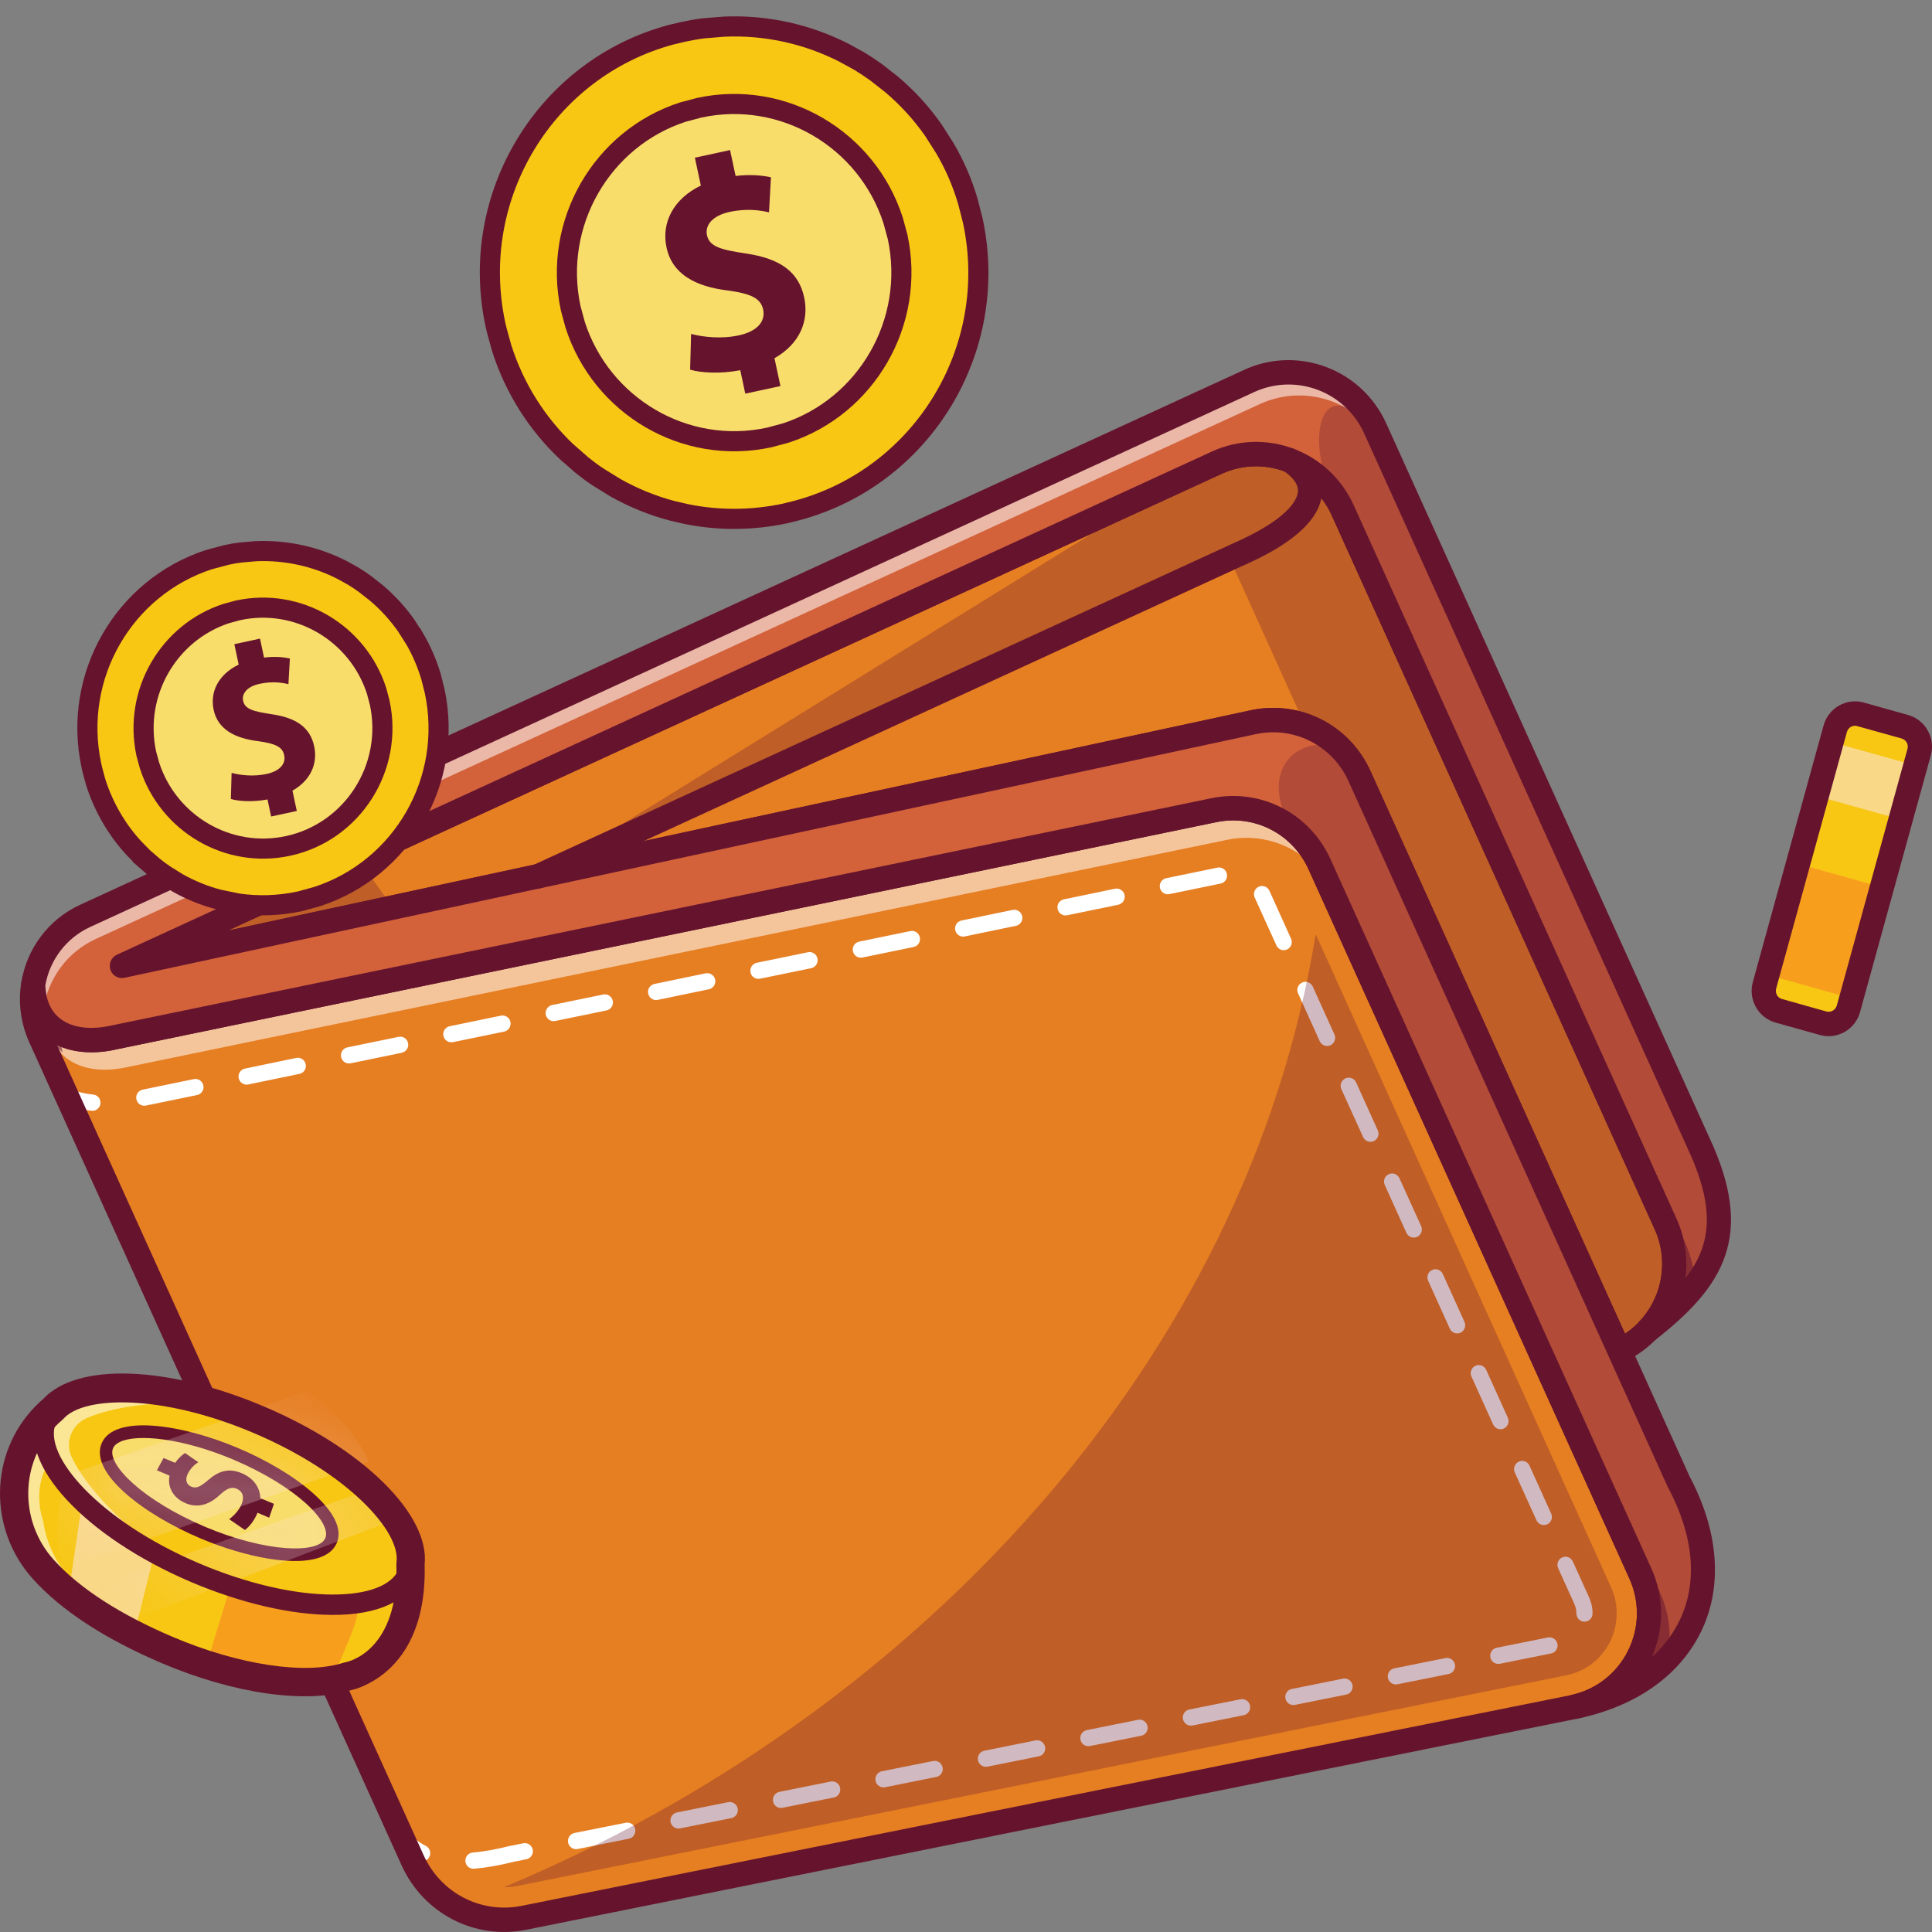<svg width="24" height="24" viewBox="0 0 24 24" fill="none" xmlns="http://www.w3.org/2000/svg">
<rect x="0" y="0" width="24" height="24" fill="#808080" stroke="none"/>
<path d="M19.806 21.146C19.732 21.18 19.654 21.206 19.574 21.225C19.563 21.228 19.551 21.23 19.538 21.233L6.515 23.848C6.221 23.908 5.915 23.86 5.652 23.714L5.64 23.708C5.402 23.574 5.217 23.37 5.103 23.12L0.477 12.894C0.382 12.684 0.351 12.454 0.388 12.226L0.438 12.23C0.443 12.454 0.521 12.633 0.664 12.748C0.834 12.885 1.089 12.928 1.38 12.869L15.081 10.038C15.633 9.927 16.181 10.21 16.414 10.726L20.401 19.536C20.677 20.146 20.41 20.868 19.806 21.145L19.806 21.146Z" fill="#E67E22"/>
<path d="M0.413 12.231C0.425 12.778 0.855 13.002 1.385 12.894C1.387 12.894 1.388 12.893 1.39 12.893L15.086 10.063C15.624 9.955 16.164 10.234 16.392 10.736L20.378 19.547C20.654 20.158 20.372 20.858 19.796 21.123C19.725 21.155 19.649 21.182 19.569 21.2C19.558 21.203 19.546 21.206 19.534 21.208L6.51 23.824C6.209 23.884 5.907 23.83 5.653 23.686L5.652 23.686C5.427 23.559 5.24 23.36 5.126 23.109L0.5 12.884C0.404 12.671 0.378 12.445 0.413 12.231ZM0.363 12.223C0.326 12.454 0.358 12.69 0.455 12.905L5.081 23.13C5.196 23.386 5.386 23.593 5.628 23.73L5.65 23.743L5.651 23.743C5.916 23.886 6.224 23.933 6.52 23.873L19.544 21.257C19.556 21.255 19.569 21.252 19.582 21.249C19.662 21.23 19.742 21.203 19.817 21.169C20.433 20.886 20.705 20.149 20.424 19.526L16.437 10.715C16.199 10.189 15.64 9.9 15.077 10.014L1.382 12.843L1.38 12.843L1.376 12.844H1.376C1.091 12.902 0.844 12.861 0.68 12.729C0.543 12.618 0.468 12.446 0.463 12.23L0.364 12.223L0.363 12.223Z" fill="#66142E"/>
<path d="M1.19 13.79C1.174 13.797 1.157 13.8 1.139 13.798C1.015 13.787 0.903 13.759 0.794 13.713C0.743 13.691 0.719 13.632 0.74 13.58C0.762 13.529 0.82 13.505 0.872 13.526C0.961 13.564 1.055 13.587 1.157 13.597C1.213 13.602 1.253 13.651 1.248 13.707C1.245 13.744 1.221 13.775 1.19 13.789V13.79Z" fill="white"/>
<path d="M19.29 20.533C19.283 20.536 19.276 20.538 19.268 20.54L18.632 20.668C18.577 20.678 18.524 20.643 18.514 20.588C18.503 20.534 18.538 20.48 18.592 20.469L19.229 20.341C19.283 20.331 19.336 20.366 19.347 20.421C19.356 20.468 19.332 20.514 19.29 20.533ZM19.725 20.136C19.712 20.142 19.698 20.145 19.683 20.145C19.627 20.145 19.582 20.099 19.583 20.043C19.583 20.003 19.574 19.963 19.557 19.924L19.356 19.481C19.333 19.43 19.355 19.37 19.406 19.347C19.456 19.324 19.515 19.346 19.538 19.397L19.739 19.84C19.769 19.906 19.784 19.975 19.783 20.044C19.783 20.085 19.759 20.12 19.725 20.136ZM18.017 20.788C18.01 20.791 18.003 20.794 17.995 20.795L17.359 20.923C17.304 20.934 17.252 20.898 17.241 20.844C17.23 20.789 17.265 20.736 17.32 20.725L17.956 20.597C18.01 20.586 18.063 20.622 18.074 20.677C18.083 20.723 18.059 20.769 18.017 20.788ZM16.744 21.044C16.738 21.047 16.73 21.049 16.722 21.051L16.086 21.179C16.032 21.19 15.979 21.154 15.968 21.1C15.957 21.045 15.992 20.991 16.047 20.981L16.683 20.853C16.738 20.842 16.79 20.878 16.801 20.932C16.81 20.979 16.786 21.025 16.744 21.044ZM15.472 21.3C15.465 21.303 15.457 21.305 15.449 21.307L14.813 21.435C14.759 21.445 14.706 21.41 14.695 21.355C14.684 21.301 14.719 21.247 14.774 21.236L15.41 21.109C15.465 21.098 15.517 21.133 15.528 21.188C15.537 21.235 15.513 21.281 15.472 21.3ZM14.198 21.555C14.192 21.558 14.184 21.561 14.176 21.562L13.54 21.69C13.486 21.701 13.433 21.666 13.422 21.611C13.411 21.556 13.446 21.503 13.501 21.492L14.137 21.364C14.192 21.353 14.244 21.389 14.255 21.444C14.264 21.49 14.24 21.536 14.198 21.555ZM19.22 18.936C19.169 18.959 19.11 18.936 19.087 18.886L18.817 18.291C18.794 18.24 18.817 18.18 18.867 18.157C18.918 18.134 18.977 18.156 19 18.207L19.269 18.802C19.292 18.853 19.27 18.913 19.22 18.936ZM12.926 21.811C12.919 21.814 12.911 21.817 12.903 21.818L12.267 21.946C12.213 21.957 12.16 21.921 12.149 21.867C12.138 21.812 12.173 21.759 12.228 21.748L12.864 21.62C12.919 21.609 12.971 21.645 12.982 21.699C12.992 21.746 12.967 21.792 12.926 21.811ZM11.653 22.067C11.646 22.07 11.638 22.072 11.631 22.074L10.994 22.202C10.94 22.212 10.887 22.177 10.876 22.122C10.865 22.068 10.9 22.014 10.955 22.003L11.591 21.876C11.646 21.865 11.698 21.9 11.709 21.955C11.719 22.002 11.694 22.048 11.653 22.067ZM10.38 22.322C10.373 22.325 10.365 22.328 10.358 22.329L9.721 22.457C9.667 22.468 9.614 22.433 9.603 22.378C9.592 22.323 9.628 22.27 9.682 22.259L10.319 22.131C10.373 22.12 10.426 22.156 10.436 22.21C10.446 22.257 10.421 22.303 10.38 22.322ZM9.107 22.578C9.1 22.581 9.093 22.584 9.085 22.585L8.448 22.713C8.394 22.724 8.341 22.688 8.33 22.634C8.32 22.579 8.355 22.526 8.409 22.515L9.046 22.387C9.1 22.376 9.153 22.412 9.164 22.466C9.173 22.513 9.148 22.559 9.107 22.578ZM7.834 22.834C7.827 22.837 7.82 22.839 7.812 22.841L7.175 22.969C7.121 22.98 7.068 22.944 7.057 22.889C7.047 22.834 7.082 22.781 7.136 22.77L7.773 22.643C7.827 22.632 7.88 22.667 7.891 22.722C7.9 22.769 7.875 22.815 7.834 22.834ZM18.681 17.746C18.631 17.769 18.571 17.746 18.548 17.695L18.279 17.1C18.256 17.05 18.278 16.99 18.329 16.966C18.379 16.943 18.439 16.966 18.462 17.017L18.731 17.612C18.754 17.662 18.731 17.722 18.681 17.746ZM6.561 23.089C6.554 23.092 6.547 23.095 6.539 23.096L6.373 23.13C6.196 23.174 6.036 23.202 5.889 23.214C5.834 23.219 5.786 23.177 5.781 23.122C5.777 23.066 5.818 23.017 5.873 23.013C6.009 23.001 6.158 22.975 6.329 22.932L6.5 22.898C6.554 22.887 6.607 22.923 6.618 22.977C6.627 23.024 6.602 23.07 6.561 23.089V23.089ZM18.143 16.555C18.092 16.578 18.033 16.556 18.01 16.505L17.741 15.91C17.718 15.859 17.74 15.799 17.79 15.776C17.84 15.753 17.9 15.775 17.923 15.826L18.192 16.421C18.215 16.472 18.193 16.532 18.143 16.555ZM17.604 15.365C17.554 15.388 17.494 15.366 17.471 15.315L17.202 14.72C17.179 14.669 17.201 14.609 17.252 14.586C17.302 14.563 17.361 14.585 17.384 14.636L17.654 15.231C17.677 15.282 17.654 15.342 17.604 15.365ZM17.066 14.175C17.015 14.198 16.956 14.175 16.933 14.125L16.663 13.53C16.64 13.479 16.663 13.419 16.713 13.396C16.763 13.373 16.823 13.395 16.846 13.446L17.115 14.041C17.138 14.092 17.116 14.152 17.066 14.175ZM16.527 12.985C16.477 13.008 16.417 12.985 16.394 12.934L16.125 12.339C16.102 12.289 16.124 12.229 16.175 12.206C16.225 12.182 16.285 12.205 16.308 12.256L16.577 12.851C16.6 12.901 16.578 12.961 16.527 12.985ZM15.989 11.794C15.938 11.818 15.879 11.795 15.856 11.744L15.586 11.149C15.563 11.098 15.586 11.039 15.636 11.015C15.687 10.992 15.746 11.015 15.769 11.065L16.038 11.661C16.061 11.711 16.039 11.771 15.989 11.794ZM15.185 10.969C15.178 10.972 15.171 10.974 15.163 10.976L14.527 11.107C14.473 11.118 14.42 11.083 14.409 11.028C14.398 10.974 14.433 10.92 14.487 10.909L15.123 10.778C15.177 10.767 15.23 10.802 15.241 10.856C15.251 10.903 15.226 10.95 15.185 10.969ZM13.913 11.231C13.906 11.235 13.899 11.237 13.892 11.239L13.256 11.37C13.202 11.381 13.149 11.346 13.138 11.291C13.126 11.236 13.162 11.183 13.216 11.172L13.851 11.04C13.906 11.029 13.959 11.065 13.97 11.119C13.979 11.166 13.955 11.212 13.913 11.231ZM12.642 11.494C12.635 11.497 12.628 11.5 12.62 11.501L11.984 11.633C11.93 11.644 11.877 11.608 11.866 11.554C11.855 11.499 11.89 11.446 11.944 11.435L12.58 11.303C12.634 11.292 12.687 11.327 12.698 11.382C12.708 11.429 12.683 11.475 12.642 11.494ZM11.37 11.757C11.363 11.76 11.356 11.762 11.349 11.764L10.713 11.895C10.659 11.906 10.606 11.871 10.595 11.816C10.583 11.762 10.619 11.709 10.673 11.697L11.309 11.566C11.363 11.555 11.416 11.59 11.427 11.645C11.436 11.692 11.412 11.738 11.37 11.757ZM10.099 12.02C10.092 12.023 10.085 12.025 10.077 12.027L9.441 12.158C9.387 12.169 9.334 12.134 9.323 12.079C9.312 12.024 9.347 11.971 9.401 11.96L10.037 11.829C10.091 11.817 10.144 11.853 10.155 11.907C10.165 11.954 10.14 12 10.099 12.02ZM8.827 12.282C8.82 12.285 8.813 12.288 8.806 12.289L8.17 12.421C8.116 12.432 8.063 12.397 8.052 12.342C8.04 12.287 8.076 12.234 8.13 12.223L8.765 12.091C8.82 12.08 8.873 12.115 8.884 12.17C8.893 12.217 8.869 12.263 8.827 12.282ZM7.556 12.545C7.549 12.548 7.542 12.55 7.534 12.552L6.898 12.683C6.844 12.695 6.791 12.659 6.78 12.605C6.769 12.55 6.804 12.497 6.858 12.485L7.494 12.354C7.548 12.343 7.601 12.378 7.612 12.433C7.622 12.48 7.597 12.526 7.556 12.545ZM6.284 12.808C6.277 12.811 6.27 12.813 6.263 12.815L5.627 12.946C5.573 12.957 5.519 12.922 5.508 12.867C5.497 12.813 5.533 12.759 5.587 12.748L6.222 12.617C6.277 12.606 6.33 12.641 6.341 12.695C6.35 12.742 6.326 12.789 6.284 12.808ZM5.013 13.07C5.006 13.073 4.999 13.076 4.991 13.078L4.355 13.209C4.301 13.22 4.248 13.185 4.237 13.13C4.226 13.075 4.261 13.022 4.315 13.011L4.951 12.88C5.005 12.868 5.058 12.903 5.069 12.958C5.079 13.005 5.054 13.051 5.013 13.07ZM3.741 13.333C3.734 13.336 3.727 13.339 3.72 13.34L3.084 13.472C3.03 13.483 2.976 13.447 2.965 13.393C2.954 13.338 2.99 13.285 3.044 13.274L3.679 13.142C3.734 13.131 3.787 13.166 3.798 13.221C3.807 13.268 3.783 13.314 3.741 13.333ZM2.47 13.596C2.463 13.599 2.456 13.601 2.448 13.603L1.812 13.734C1.758 13.745 1.705 13.71 1.694 13.655C1.683 13.601 1.718 13.547 1.772 13.536L2.408 13.405C2.462 13.394 2.515 13.429 2.526 13.484C2.536 13.531 2.511 13.577 2.47 13.596Z" fill="white"/>
<path d="M5.286 23.113C5.26 23.125 5.228 23.125 5.2 23.111C5.087 23.055 4.991 22.977 4.914 22.878C4.88 22.834 4.888 22.771 4.931 22.736C4.975 22.701 5.038 22.709 5.072 22.753C5.13 22.828 5.203 22.887 5.289 22.93C5.339 22.955 5.359 23.015 5.334 23.066C5.324 23.087 5.306 23.103 5.286 23.113Z" fill="white"/>
<g opacity="0.55">
<path d="M16.391 10.736L16.558 11.104C16.33 10.602 15.79 10.323 15.252 10.431L1.556 13.261C1.554 13.261 1.553 13.262 1.551 13.262C1.059 13.362 0.654 13.177 0.588 12.712C0.764 12.9 1.054 12.961 1.385 12.894C1.387 12.894 1.388 12.893 1.389 12.893L15.086 10.063C15.623 9.955 16.164 10.234 16.391 10.736H16.391Z" fill="white"/>
</g>
<g opacity="0.55">
<path d="M0.579 12.598C0.58 12.638 0.583 12.676 0.589 12.712C0.581 12.704 0.575 12.697 0.568 12.689C0.571 12.659 0.574 12.629 0.579 12.598Z" fill="white"/>
<path d="M0.579 12.598C0.58 12.638 0.583 12.676 0.589 12.712C0.581 12.704 0.575 12.697 0.568 12.689C0.571 12.659 0.574 12.629 0.579 12.598Z" stroke="#66142E" stroke-width="0.25" stroke-miterlimit="10"/>
</g>
<path d="M19.858 21.261C19.776 21.298 19.691 21.327 19.602 21.348C19.591 21.351 19.575 21.354 19.559 21.357L6.539 23.972C5.898 24.101 5.261 23.772 4.989 23.172L0.363 12.947C0.258 12.714 0.224 12.458 0.264 12.206C0.277 12.129 0.345 12.074 0.423 12.079C0.5 12.085 0.561 12.149 0.563 12.227C0.567 12.415 0.628 12.557 0.742 12.649C0.883 12.763 1.101 12.797 1.355 12.745C1.356 12.745 1.358 12.745 1.359 12.744L15.056 9.914C15.665 9.792 16.271 10.104 16.528 10.673L20.514 19.484C20.681 19.852 20.675 20.272 20.497 20.634C20.359 20.915 20.133 21.134 19.858 21.261ZM0.71 12.984L5.263 23.047C5.476 23.518 5.977 23.776 6.481 23.675L19.505 21.059C19.516 21.057 19.523 21.055 19.531 21.053C19.837 20.982 20.09 20.781 20.227 20.5C20.365 20.219 20.37 19.895 20.241 19.61L16.255 10.799C16.055 10.358 15.587 10.117 15.116 10.212L1.42 13.041C1.418 13.042 1.417 13.042 1.415 13.043C1.149 13.097 0.905 13.075 0.71 12.984Z" fill="#66142E"/>
<path d="M16.866 9.652C16.736 9.365 16.502 9.148 16.207 9.04C16.009 8.968 15.795 8.952 15.588 8.993L1.294 12.071L15.104 5.725C15.439 5.571 15.82 5.579 16.149 5.747C16.395 5.872 16.587 6.073 16.702 6.327L20.715 15.197C20.77 15.32 20.805 15.45 20.818 15.584C20.852 15.942 20.728 16.295 20.478 16.552C20.377 16.656 20.259 16.739 20.128 16.802L20.105 16.812L16.866 9.653L16.866 9.652Z" fill="#E67E22"/>
<path d="M15.114 5.748C15.454 5.592 15.829 5.612 16.138 5.77C16.369 5.887 16.563 6.082 16.679 6.337L20.692 15.207C20.747 15.331 20.78 15.458 20.793 15.586C20.826 15.936 20.703 16.285 20.46 16.534C20.364 16.633 20.248 16.716 20.117 16.779L16.888 9.642C16.753 9.343 16.506 9.123 16.215 9.017C16.018 8.945 15.8 8.925 15.583 8.969L1.514 11.998L15.114 5.748ZM15.094 5.702L1.493 11.952L1.075 12.145L1.524 12.048L15.594 9.018C15.795 8.978 16.004 8.993 16.198 9.064C16.487 9.169 16.715 9.382 16.843 9.663L20.071 16.8L20.092 16.846L20.138 16.824C20.272 16.761 20.392 16.675 20.496 16.57C20.751 16.308 20.878 15.947 20.842 15.581C20.83 15.445 20.794 15.312 20.737 15.187L16.724 6.317C16.607 6.057 16.412 5.852 16.16 5.725C15.824 5.553 15.436 5.545 15.094 5.702L15.094 5.702Z" fill="#66142E"/>
<g opacity="0.3">
<path d="M16.679 6.337L20.692 15.207C20.748 15.331 20.781 15.458 20.793 15.586C20.827 15.936 20.704 16.285 20.46 16.534C20.364 16.633 20.249 16.716 20.117 16.779L16.889 9.642C16.753 9.343 16.506 9.123 16.215 9.016L15.337 7.075L15.518 6.825C16.09 6.542 16.486 6.226 16.138 5.77C16.37 5.887 16.564 6.082 16.679 6.337Z" fill="#66142E"/>
</g>
<path d="M20.179 16.916C20.143 16.933 20.102 16.935 20.065 16.921C20.027 16.907 19.997 16.878 19.98 16.841L16.751 9.705C16.552 9.264 16.084 9.023 15.613 9.117L1.545 12.147C1.47 12.163 1.395 12.119 1.371 12.046C1.347 11.972 1.382 11.893 1.451 11.86L15.052 5.61C15.72 5.303 16.511 5.601 16.816 6.275L20.829 15.145C20.89 15.28 20.928 15.424 20.942 15.572C20.981 15.967 20.844 16.357 20.567 16.641C20.456 16.755 20.326 16.847 20.181 16.916L20.179 16.916H20.179ZM2.831 11.56L15.552 8.82C16.163 8.698 16.767 9.01 17.025 9.579L20.186 16.566C20.246 16.526 20.302 16.48 20.353 16.428C20.567 16.209 20.672 15.907 20.643 15.601C20.632 15.487 20.603 15.376 20.555 15.271L16.542 6.4C16.306 5.879 15.694 5.649 15.177 5.886L2.831 11.56Z" fill="#66142E"/>
<g opacity="0.3">
<path d="M1.765 11.944L4.469 10.701L4.833 11.207L1.765 11.944Z" fill="#66142E"/>
</g>
<g opacity="0.3">
<path d="M6.681 10.886L6.813 10.825L7.517 10.502L13.38 7.807L14.084 7.484L15.369 6.893C16.405 6.442 16.445 5.995 16.018 5.716C15.509 5.448 14.733 5.845 13.88 6.434L6.681 10.886V10.886Z" fill="#66142E"/>
</g>
<path d="M20.128 21.045C19.959 21.123 19.772 21.183 19.574 21.225L19.563 21.175C19.64 21.158 19.715 21.132 19.786 21.1C20.364 20.834 20.619 20.142 20.355 19.557L16.369 10.747C16.295 10.582 16.182 10.436 16.043 10.323C15.775 10.106 15.428 10.02 15.091 10.088L1.388 12.919C1.084 12.981 0.815 12.934 0.633 12.788C0.478 12.663 0.393 12.47 0.388 12.231C0.45 11.842 0.697 11.516 1.048 11.354L15.508 4.709C16.113 4.431 16.83 4.701 17.106 5.311L21.119 14.181C21.662 15.339 21.328 15.889 20.476 16.554L20.442 16.517C20.683 16.27 20.801 15.932 20.768 15.588C20.756 15.461 20.723 15.336 20.669 15.218L16.656 6.348C16.613 6.251 16.557 6.162 16.491 6.084L16.489 6.081L16.488 6.08C16.156 5.682 15.596 5.555 15.125 5.771L1.734 11.925L15.578 8.944C15.963 8.867 16.363 8.984 16.647 9.257C16.758 9.363 16.847 9.489 16.911 9.631L20.878 18.399C21.184 18.974 21.259 19.537 21.096 20.025C20.947 20.47 20.613 20.823 20.128 21.045Z" fill="#D3623B"/>
<path d="M15.518 4.732C16.112 4.46 16.812 4.724 17.083 5.322L21.096 14.192C21.641 15.355 21.275 15.898 20.46 16.534C20.703 16.285 20.826 15.936 20.793 15.586C20.781 15.458 20.748 15.331 20.692 15.208L16.679 6.338C16.634 6.238 16.577 6.147 16.51 6.067L16.509 6.067C16.177 5.667 15.609 5.521 15.114 5.748L1.514 11.998L15.583 8.969C15.969 8.891 16.357 9.013 16.629 9.275C16.736 9.377 16.824 9.501 16.888 9.642L20.855 18.41C21.477 19.579 21.082 20.579 20.118 21.022C19.951 21.099 19.767 21.159 19.569 21.2C19.648 21.181 19.724 21.155 19.796 21.122C20.372 20.858 20.654 20.158 20.378 19.547L16.391 10.736C16.313 10.563 16.198 10.417 16.058 10.303C15.793 10.087 15.439 9.992 15.086 10.063L1.39 12.893C1.388 12.893 1.387 12.894 1.385 12.894C0.854 13.002 0.425 12.778 0.413 12.231C0.471 11.868 0.702 11.541 1.058 11.377L15.518 4.732ZM15.498 4.686L1.037 11.331C0.678 11.496 0.426 11.829 0.363 12.223L0.362 12.227V12.232C0.368 12.479 0.456 12.678 0.617 12.807C0.804 12.959 1.08 13.007 1.393 12.944L1.394 12.944L1.399 12.943L1.4 12.942L15.096 10.113C15.426 10.046 15.765 10.13 16.027 10.343C16.163 10.453 16.273 10.597 16.346 10.757L20.332 19.568C20.591 20.14 20.341 20.817 19.775 21.077C19.706 21.109 19.633 21.133 19.557 21.151L19.579 21.25C19.779 21.208 19.967 21.147 20.139 21.068C20.629 20.843 20.968 20.485 21.12 20.033C21.285 19.538 21.209 18.97 20.9 18.388L16.934 9.621C16.868 9.476 16.777 9.347 16.664 9.238C16.374 8.96 15.966 8.84 15.574 8.919L1.953 11.852L15.135 5.794C15.595 5.583 16.141 5.706 16.467 6.094L16.471 6.1C16.536 6.177 16.59 6.264 16.633 6.358L20.646 15.229C20.698 15.344 20.731 15.466 20.743 15.591C20.775 15.927 20.659 16.258 20.424 16.499L20.491 16.574C20.846 16.297 21.194 15.984 21.335 15.578C21.47 15.188 21.409 14.741 21.141 14.17L17.128 5.301C16.847 4.678 16.115 4.403 15.498 4.687V4.686Z" fill="#66142E"/>
<g opacity="0.55">
<path d="M20.378 19.547L20.508 19.834C20.65 20.148 20.645 20.485 20.528 20.774C20.272 20.975 19.947 21.121 19.569 21.2C20.294 21.032 20.689 20.234 20.378 19.547V19.547Z" fill="white"/>
<path d="M20.378 19.547L20.508 19.834C20.65 20.148 20.645 20.485 20.528 20.774C20.272 20.975 19.947 21.121 19.569 21.2C20.294 21.032 20.689 20.234 20.378 19.547Z" stroke="#66142E" stroke-width="0.25" stroke-miterlimit="10"/>
</g>
<g opacity="0.55">
<path d="M20.855 18.41C20.913 18.518 20.962 18.626 21.003 18.731C20.997 18.72 20.992 18.709 20.985 18.697L20.855 18.41Z" fill="white"/>
<path d="M20.855 18.41C20.913 18.518 20.962 18.626 21.003 18.731C20.997 18.72 20.992 18.709 20.985 18.697L20.855 18.41Z" stroke="#66142E" stroke-width="0.25" stroke-miterlimit="10"/>
</g>
<g opacity="0.55">
<path d="M20.793 15.586C20.781 15.458 20.748 15.331 20.692 15.207L20.822 15.495C20.878 15.618 20.91 15.746 20.923 15.873C20.931 15.959 20.93 16.045 20.92 16.129C20.79 16.265 20.636 16.398 20.46 16.534C20.704 16.285 20.826 15.936 20.793 15.586Z" fill="white"/>
<path d="M20.793 15.586C20.781 15.458 20.748 15.331 20.692 15.207L20.822 15.495C20.878 15.618 20.91 15.746 20.923 15.873C20.931 15.959 20.93 16.045 20.92 16.129C20.79 16.265 20.636 16.398 20.46 16.534C20.704 16.285 20.826 15.936 20.793 15.586Z" stroke="#66142E" stroke-width="0.25" stroke-miterlimit="10"/>
</g>
<g opacity="0.55">
<path d="M17.083 5.321L17.213 5.609C16.942 5.011 16.242 4.747 15.649 5.02L1.188 11.665C0.832 11.829 0.601 12.156 0.543 12.518C0.544 12.576 0.55 12.63 0.56 12.68C0.47 12.569 0.417 12.419 0.413 12.231C0.471 11.868 0.702 11.541 1.058 11.377L15.519 4.732C16.112 4.46 16.812 4.724 17.083 5.321Z" fill="white"/>
</g>
<g opacity="0.3">
<path d="M20.855 18.41C21.585 19.782 20.915 20.92 19.569 21.2C20.293 21.032 20.688 20.234 20.378 19.547L16.391 10.736C16.313 10.563 16.198 10.417 16.058 10.304C15.645 9.655 16.027 9.125 16.629 9.275C16.736 9.377 16.824 9.501 16.888 9.642L20.855 18.41V18.41Z" fill="#66142E"/>
</g>
<path d="M20.184 21.159C20.006 21.241 19.81 21.305 19.599 21.349C19.518 21.365 19.439 21.314 19.422 21.232C19.404 21.151 19.455 21.071 19.535 21.052C19.837 20.983 20.089 20.781 20.227 20.5C20.365 20.22 20.37 19.895 20.241 19.61L16.255 10.799C16.055 10.358 15.587 10.117 15.115 10.212L1.42 13.041C1.418 13.042 1.417 13.042 1.415 13.043C1.072 13.112 0.766 13.057 0.554 12.886C0.369 12.737 0.268 12.512 0.262 12.234C0.262 12.225 0.263 12.215 0.264 12.206C0.333 11.78 0.606 11.418 0.996 11.239L15.456 4.594C16.124 4.288 16.915 4.585 17.22 5.259L21.233 14.129C21.805 15.35 21.417 15.98 20.552 16.654C20.49 16.703 20.4 16.695 20.348 16.635C20.295 16.576 20.297 16.485 20.353 16.428C20.567 16.209 20.672 15.907 20.643 15.601C20.632 15.487 20.603 15.376 20.555 15.271L16.542 6.4C16.306 5.879 15.694 5.649 15.177 5.886L2.831 11.56L15.552 8.82C16.163 8.698 16.768 9.01 17.025 9.579L20.99 18.343C21.346 19.015 21.401 19.688 21.145 20.24C20.959 20.64 20.627 20.956 20.184 21.159H20.184ZM1.359 12.744L15.056 9.914C15.665 9.792 16.271 10.104 16.528 10.673L20.514 19.484C20.673 19.835 20.675 20.233 20.52 20.584C20.671 20.449 20.79 20.29 20.873 20.112C21.091 19.641 21.039 19.077 20.723 18.482C20.721 18.479 20.72 18.476 20.718 18.473L16.752 9.705C16.552 9.264 16.084 9.023 15.613 9.117L1.545 12.147C1.47 12.163 1.395 12.119 1.371 12.046C1.347 11.973 1.382 11.893 1.451 11.86L15.052 5.61C15.72 5.303 16.511 5.601 16.816 6.275L20.829 15.145C20.89 15.28 20.928 15.424 20.942 15.572C20.952 15.675 20.951 15.777 20.937 15.878C21.267 15.456 21.307 14.998 20.96 14.256L16.946 5.384C16.71 4.863 16.098 4.633 15.581 4.87L1.121 11.515C0.827 11.65 0.619 11.921 0.563 12.241C0.57 12.422 0.63 12.559 0.742 12.649C0.883 12.763 1.101 12.797 1.355 12.745C1.356 12.745 1.358 12.745 1.359 12.744Z" fill="#66142E"/>
<path d="M15.514 6.994C15.486 7.007 15.458 7.02 15.429 7.032L6.744 11.024C6.668 11.058 6.579 11.025 6.544 10.948C6.51 10.872 6.543 10.783 6.619 10.748L15.307 6.755C16.02 6.443 16.115 6.2 16.123 6.109C16.132 5.996 16.026 5.903 15.936 5.844C15.867 5.798 15.846 5.704 15.892 5.634C15.937 5.564 16.03 5.544 16.099 5.589C16.388 5.777 16.434 5.99 16.422 6.134C16.397 6.44 16.092 6.729 15.514 6.994Z" fill="#66142E"/>
<g opacity="0.3">
<path d="M17.136 5.44L21.096 14.192C21.641 15.355 21.276 15.898 20.46 16.534C20.704 16.285 20.826 15.936 20.793 15.586C20.781 15.458 20.748 15.331 20.692 15.207L16.679 6.337C16.634 6.238 16.577 6.147 16.51 6.067L16.51 6.066C16.208 5.297 16.474 4.557 17.136 5.44Z" fill="#66142E"/>
</g>
<g opacity="0.3">
<path d="M16.344 11.606L20.012 19.715C20.191 20.109 20.019 20.576 19.63 20.755C19.582 20.777 19.531 20.794 19.479 20.806L19.467 20.809L6.431 23.427C6.375 23.439 6.318 23.444 6.261 23.443C11.383 21.298 15.48 16.916 16.344 11.606V11.606Z" fill="#66142E"/>
</g>
<path d="M22.648 12.711L22.096 12.557C21.965 12.52 21.887 12.387 21.916 12.254C21.916 12.25 21.918 12.245 21.919 12.241L22.798 9.052C22.835 8.916 22.976 8.836 23.111 8.874L23.663 9.028C23.799 9.066 23.878 9.208 23.84 9.344L22.961 12.532C22.924 12.669 22.783 12.749 22.648 12.711Z" fill="#F7C714"/>
<path d="M22.832 12.72C22.774 12.747 22.707 12.754 22.641 12.735L22.09 12.581C21.947 12.541 21.86 12.395 21.891 12.249C21.892 12.244 21.894 12.239 21.895 12.234L22.774 9.045C22.815 8.895 22.97 8.808 23.118 8.849L23.67 9.004C23.818 9.045 23.906 9.201 23.864 9.351L22.985 12.539C22.963 12.623 22.904 12.687 22.832 12.72L22.832 12.72ZM22.655 12.687C22.777 12.721 22.903 12.648 22.937 12.526L23.816 9.337C23.85 9.214 23.778 9.086 23.656 9.052L23.105 8.898C22.983 8.864 22.856 8.936 22.822 9.059L21.944 12.248C21.942 12.251 21.941 12.256 21.94 12.26C21.914 12.38 21.986 12.499 22.103 12.532L22.655 12.687V12.687Z" fill="#66142E"/>
<path d="M22.334 10.73L21.954 12.109L22.996 12.401L23.376 11.022L22.334 10.73Z" fill="#F89E1D"/>
<g opacity="0.55">
<path d="M22.75 9.218L22.566 9.888L23.608 10.179L23.793 9.509L22.75 9.218Z" fill="#FCE5E5"/>
</g>
<path d="M22.883 12.835C22.797 12.875 22.7 12.883 22.607 12.857L22.056 12.703C21.952 12.674 21.865 12.605 21.812 12.51C21.759 12.415 21.745 12.305 21.774 12.2L22.653 9.012C22.713 8.795 22.936 8.667 23.152 8.727L23.703 8.882C23.807 8.911 23.894 8.979 23.947 9.074C24.001 9.169 24.014 9.279 23.985 9.385L23.106 12.573C23.077 12.678 23.009 12.765 22.915 12.819C22.905 12.825 22.894 12.83 22.883 12.835L22.883 12.835ZM23 9.025C22.973 9.038 22.951 9.062 22.943 9.093L22.064 12.281C22.057 12.308 22.06 12.336 22.074 12.361C22.087 12.385 22.11 12.403 22.137 12.41L22.688 12.565C22.715 12.572 22.743 12.569 22.767 12.555C22.791 12.541 22.809 12.519 22.817 12.492L23.695 9.304C23.703 9.276 23.699 9.248 23.686 9.224C23.672 9.199 23.649 9.182 23.623 9.174L23.071 9.02C23.047 9.013 23.022 9.015 23 9.025L23 9.025Z" fill="#66142E"/>
<path d="M3.221 17.639C2.089 17.157 1.004 17.113 0.657 17.508C0.657 17.508 0.109 17.919 0.202 18.701C0.148 19.264 0.922 20.005 2.08 20.498C2.966 20.875 3.824 20.984 4.321 20.824C4.321 20.824 5.139 20.692 5.1 19.426C5.168 18.899 4.373 18.129 3.221 17.639Z" fill="#F7C714"/>
<path d="M4.477 20.797C4.389 20.837 4.327 20.849 4.325 20.849C3.805 21.016 2.94 20.891 2.07 20.521C0.902 20.024 0.125 19.276 0.177 18.702C0.088 17.941 0.601 17.52 0.64 17.489C1.004 17.078 2.093 17.131 3.231 17.615C4.381 18.105 5.195 18.884 5.125 19.429C5.154 20.357 4.717 20.686 4.477 20.797ZM0.882 17.377C0.798 17.416 0.728 17.465 0.676 17.525L0.672 17.528C0.667 17.532 0.137 17.94 0.227 18.698V18.704C0.174 19.257 0.94 19.985 2.089 20.474C2.935 20.835 3.808 20.962 4.313 20.8C4.325 20.798 5.113 20.655 5.074 19.427C5.142 18.9 4.341 18.143 3.211 17.662C2.277 17.264 1.351 17.161 0.882 17.377H0.882Z" fill="#66142E"/>
<path d="M2.86 19.715L2.555 20.709L4.055 20.998C4.055 20.998 4.446 20.188 4.439 20.037C4.439 20.037 2.965 20.035 2.86 19.715Z" fill="#F89E1D"/>
<g opacity="0.55">
<path d="M1.034 18.571L0.854 19.781L1.664 20.318L1.907 19.337L1.034 18.571Z" fill="#FCE5E5"/>
</g>
<g opacity="0.55">
<path d="M0.667 18.077C0.667 18.077 0.371 18.387 0.539 18.907C0.539 18.907 0.594 19.459 1.072 19.769C1.072 19.769 0.348 19.169 0.294 19.117C0.24 19.066 0.152 18.128 0.152 18.128L0.357 17.867L0.667 18.077V18.077Z" fill="white"/>
</g>
<g opacity="0.55">
<path d="M1.896 17.441C1.896 17.441 1.411 17.467 1.072 17.619C0.884 17.704 0.803 17.924 0.894 18.109C1.014 18.352 1.29 18.74 1.927 19.233L0.857 18.477C0.857 18.477 0.481 17.813 0.584 17.563C0.584 17.563 1.263 17.1 1.896 17.441Z" fill="white"/>
</g>
<path d="M4.113 19.137C4.225 18.867 3.694 18.384 2.927 18.06C2.159 17.735 1.446 17.692 1.333 17.962C1.221 18.232 1.752 18.715 2.519 19.039C3.287 19.364 4 19.408 4.113 19.137Z" fill="#F9DD6A"/>
<path d="M3.993 19.282C3.722 19.407 3.14 19.329 2.509 19.062C1.717 18.727 1.19 18.239 1.31 17.952C1.43 17.664 2.144 17.701 2.936 18.036C3.729 18.371 4.255 18.859 4.136 19.146C4.111 19.205 4.062 19.25 3.993 19.282ZM1.472 17.862C1.416 17.888 1.375 17.925 1.356 17.971C1.251 18.224 1.788 18.702 2.529 19.015C3.269 19.328 3.984 19.379 4.089 19.127C4.195 18.874 3.658 18.396 2.917 18.083C2.312 17.827 1.725 17.746 1.472 17.862Z" fill="#66142E"/>
<path d="M4.015 19.33C3.701 19.475 3.055 19.349 2.489 19.11C1.781 18.811 1.11 18.296 1.262 17.931C1.414 17.567 2.248 17.688 2.957 17.988C3.665 18.287 4.336 18.802 4.184 19.167C4.153 19.24 4.095 19.294 4.015 19.33ZM1.494 17.91C1.449 17.93 1.418 17.958 1.404 17.991C1.322 18.189 1.772 18.638 2.549 18.967C3.304 19.286 3.959 19.304 4.041 19.107C4.124 18.909 3.674 18.46 2.897 18.131C2.271 17.867 1.713 17.809 1.494 17.91V17.91Z" fill="#66142E"/>
<path d="M2.999 18.299C3.132 18.353 3.229 18.461 3.234 18.611L3.403 18.681L3.344 18.853L3.199 18.792C3.161 18.888 3.094 18.97 3.042 19.006L2.847 18.872C2.903 18.831 2.971 18.762 3.004 18.678C3.039 18.588 3.01 18.523 2.94 18.494C2.873 18.466 2.818 18.49 2.729 18.571C2.604 18.688 2.461 18.74 2.303 18.672C2.155 18.608 2.077 18.478 2.106 18.331L1.949 18.264L2.032 18.112L2.176 18.172C2.215 18.115 2.259 18.076 2.298 18.05L2.463 18.164C2.428 18.186 2.372 18.23 2.333 18.307C2.294 18.386 2.321 18.445 2.376 18.468C2.444 18.497 2.495 18.462 2.596 18.378C2.728 18.265 2.852 18.239 2.999 18.299Z" fill="#66142E"/>
<mask id="mask0_70_8046" style="mask-type:luminance" maskUnits="userSpaceOnUse" x="0" y="17" width="6" height="3">
<path d="M5.069 19.543C5.289 19.019 4.461 18.166 3.221 17.638C1.981 17.11 0.797 17.108 0.578 17.632C0.358 18.156 1.186 19.009 2.426 19.537C3.666 20.064 4.849 20.067 5.069 19.543Z" fill="white"/>
</mask>
<g mask="url(#mask0_70_8046)">
<g opacity="0.27">
<path d="M4.581 18.156L0.764 19.496C0.677 19.119 0.695 18.713 0.837 18.324L3.802 17.284C4.148 17.496 4.415 17.802 4.581 18.156V18.156Z" fill="#FCE5E5"/>
</g>
<g opacity="0.27">
<path d="M4.774 18.927L1.167 20.301C1.014 20.128 0.951 20.024 0.864 19.812L4.698 18.467C4.76 18.686 4.788 18.694 4.774 18.927H4.774Z" fill="#FCE5E5"/>
</g>
</g>
<path d="M4.828 19.936C4.648 20.019 4.412 20.062 4.13 20.061C3.614 20.06 2.992 19.915 2.377 19.654C1.053 19.09 0.212 18.181 0.462 17.583C0.712 16.985 1.946 16.959 3.27 17.522C3.884 17.784 4.422 18.133 4.782 18.504C5.169 18.902 5.312 19.289 5.184 19.593C5.122 19.741 5.001 19.857 4.828 19.936H4.828ZM0.92 17.474C0.807 17.526 0.729 17.596 0.693 17.681C0.528 18.075 1.219 18.886 2.474 19.421C3.059 19.669 3.647 19.807 4.13 19.808C4.569 19.809 4.869 19.695 4.953 19.494C5.037 19.294 4.909 18.997 4.603 18.681C4.265 18.333 3.757 18.004 3.172 17.755C2.189 17.337 1.327 17.287 0.92 17.474V17.474Z" fill="#66142E"/>
<path d="M4.535 20.935C4.458 20.971 4.397 20.988 4.367 20.994C3.811 21.17 2.909 21.043 2.011 20.661C1.303 20.359 0.764 20.008 0.41 19.616C-0.147 19 -0.135 18.058 0.437 17.472C0.482 17.426 0.517 17.395 0.536 17.379C0.955 16.924 2.083 16.962 3.289 17.476C4.509 17.995 5.34 18.815 5.275 19.434C5.302 20.439 4.813 20.807 4.534 20.935H4.535ZM4.291 20.649C4.323 20.644 4.958 20.51 4.924 19.432C4.924 19.422 4.924 19.413 4.926 19.403C4.975 19.017 4.312 18.295 3.153 17.802C2.02 17.32 1.044 17.335 0.788 17.625C0.781 17.633 0.773 17.64 0.765 17.647C0.765 17.647 0.733 17.673 0.687 17.72C0.246 18.172 0.238 18.901 0.669 19.378C0.989 19.731 1.486 20.053 2.148 20.335C2.963 20.682 3.795 20.808 4.267 20.655C4.275 20.653 4.283 20.651 4.291 20.649Z" fill="#66142E"/>
<path d="M8.995 0.331C9.524 0.308 10.036 0.426 10.488 0.657L10.679 0.762C10.749 0.805 10.818 0.851 10.885 0.899L11.079 1.051C11.273 1.216 11.446 1.405 11.594 1.616L11.733 1.834L11.734 1.835C11.855 2.04 11.953 2.263 12.023 2.501L12.085 2.743C12.427 4.343 11.459 5.919 9.91 6.339L9.759 6.377C9.337 6.468 8.917 6.466 8.521 6.385L8.353 6.346C8.104 6.281 7.866 6.183 7.644 6.058L7.427 5.924C7.359 5.879 7.293 5.83 7.229 5.778L7.043 5.615H7.042C6.676 5.269 6.392 4.829 6.231 4.321L6.17 4.099V4.098L6.154 4.031C5.812 2.43 6.781 0.853 8.33 0.433L8.481 0.397C8.568 0.378 8.654 0.363 8.739 0.352L8.995 0.331Z" fill="#F7C714" stroke="#66142E" stroke-width="0.25"/>
<path d="M8.683 1.339C9.732 1.111 10.771 1.73 11.095 2.739L11.151 2.945C11.377 4.004 10.762 5.052 9.762 5.379L9.557 5.434C8.508 5.662 7.47 5.044 7.145 4.035L7.089 3.828C6.863 2.769 7.478 1.721 8.478 1.394L8.683 1.339Z" fill="#F9DD6A" stroke="#66142E" stroke-width="0.25"/>
<path d="M9.99 3.695C10.051 3.98 9.941 4.268 9.621 4.45L9.695 4.796L9.258 4.89L9.196 4.599C8.953 4.646 8.707 4.633 8.573 4.592L8.585 4.148C8.737 4.188 8.961 4.213 9.177 4.166C9.409 4.116 9.511 3.992 9.48 3.845C9.45 3.704 9.326 3.647 9.037 3.608C8.637 3.559 8.35 3.404 8.28 3.075C8.213 2.765 8.367 2.469 8.706 2.305L8.632 1.959L9.069 1.864L9.138 2.186C9.317 2.164 9.463 2.178 9.577 2.202L9.553 2.638C9.454 2.614 9.28 2.585 9.061 2.633C8.842 2.681 8.757 2.804 8.782 2.921C8.813 3.065 8.953 3.101 9.265 3.149C9.692 3.211 9.923 3.378 9.99 3.696V3.695Z" fill="#66142E"/>
<path d="M3.177 6.847C3.557 6.831 3.926 6.915 4.251 7.081L4.388 7.157C4.439 7.188 4.488 7.221 4.536 7.256L4.676 7.366C4.815 7.484 4.94 7.62 5.047 7.772L5.146 7.928H5.147C5.234 8.076 5.304 8.237 5.355 8.408L5.399 8.582C5.637 9.697 4.993 10.794 3.941 11.137L3.727 11.196C3.467 11.252 3.207 11.26 2.959 11.224L2.715 11.174C2.536 11.127 2.365 11.057 2.205 10.967L2.05 10.87C2.001 10.837 1.953 10.802 1.907 10.765L1.773 10.649V10.648L1.664 10.537C1.453 10.308 1.289 10.03 1.189 9.717L1.146 9.558V9.557L1.135 9.508C0.897 8.394 1.541 7.297 2.592 6.953L2.808 6.895C2.87 6.881 2.932 6.87 2.993 6.863L3.177 6.847Z" fill="#F7C714" stroke="#66142E" stroke-width="0.25"/>
<path d="M2.956 7.582C3.704 7.42 4.446 7.862 4.678 8.582L4.717 8.73C4.89 9.537 4.378 10.335 3.58 10.508C2.831 10.671 2.089 10.229 1.857 9.508L1.817 9.361C1.655 8.604 2.095 7.856 2.809 7.622L2.956 7.582Z" fill="#F9DD6A" stroke="#66142E" stroke-width="0.25"/>
<path d="M3.903 9.271C3.947 9.479 3.867 9.689 3.633 9.822L3.687 10.074L3.368 10.143L3.323 9.931C3.145 9.965 2.965 9.955 2.868 9.925L2.877 9.601C2.987 9.631 3.151 9.649 3.309 9.615C3.479 9.578 3.553 9.487 3.53 9.38C3.508 9.277 3.418 9.236 3.206 9.207C2.914 9.171 2.705 9.058 2.654 8.818C2.605 8.591 2.718 8.375 2.965 8.256L2.911 8.002L3.23 7.933L3.28 8.169C3.411 8.152 3.518 8.162 3.601 8.18L3.583 8.499C3.511 8.481 3.384 8.46 3.224 8.495C3.064 8.53 3.002 8.62 3.02 8.706C3.043 8.81 3.145 8.837 3.373 8.872C3.685 8.917 3.853 9.039 3.903 9.271V9.271Z" fill="#66142E"/>
</svg>
